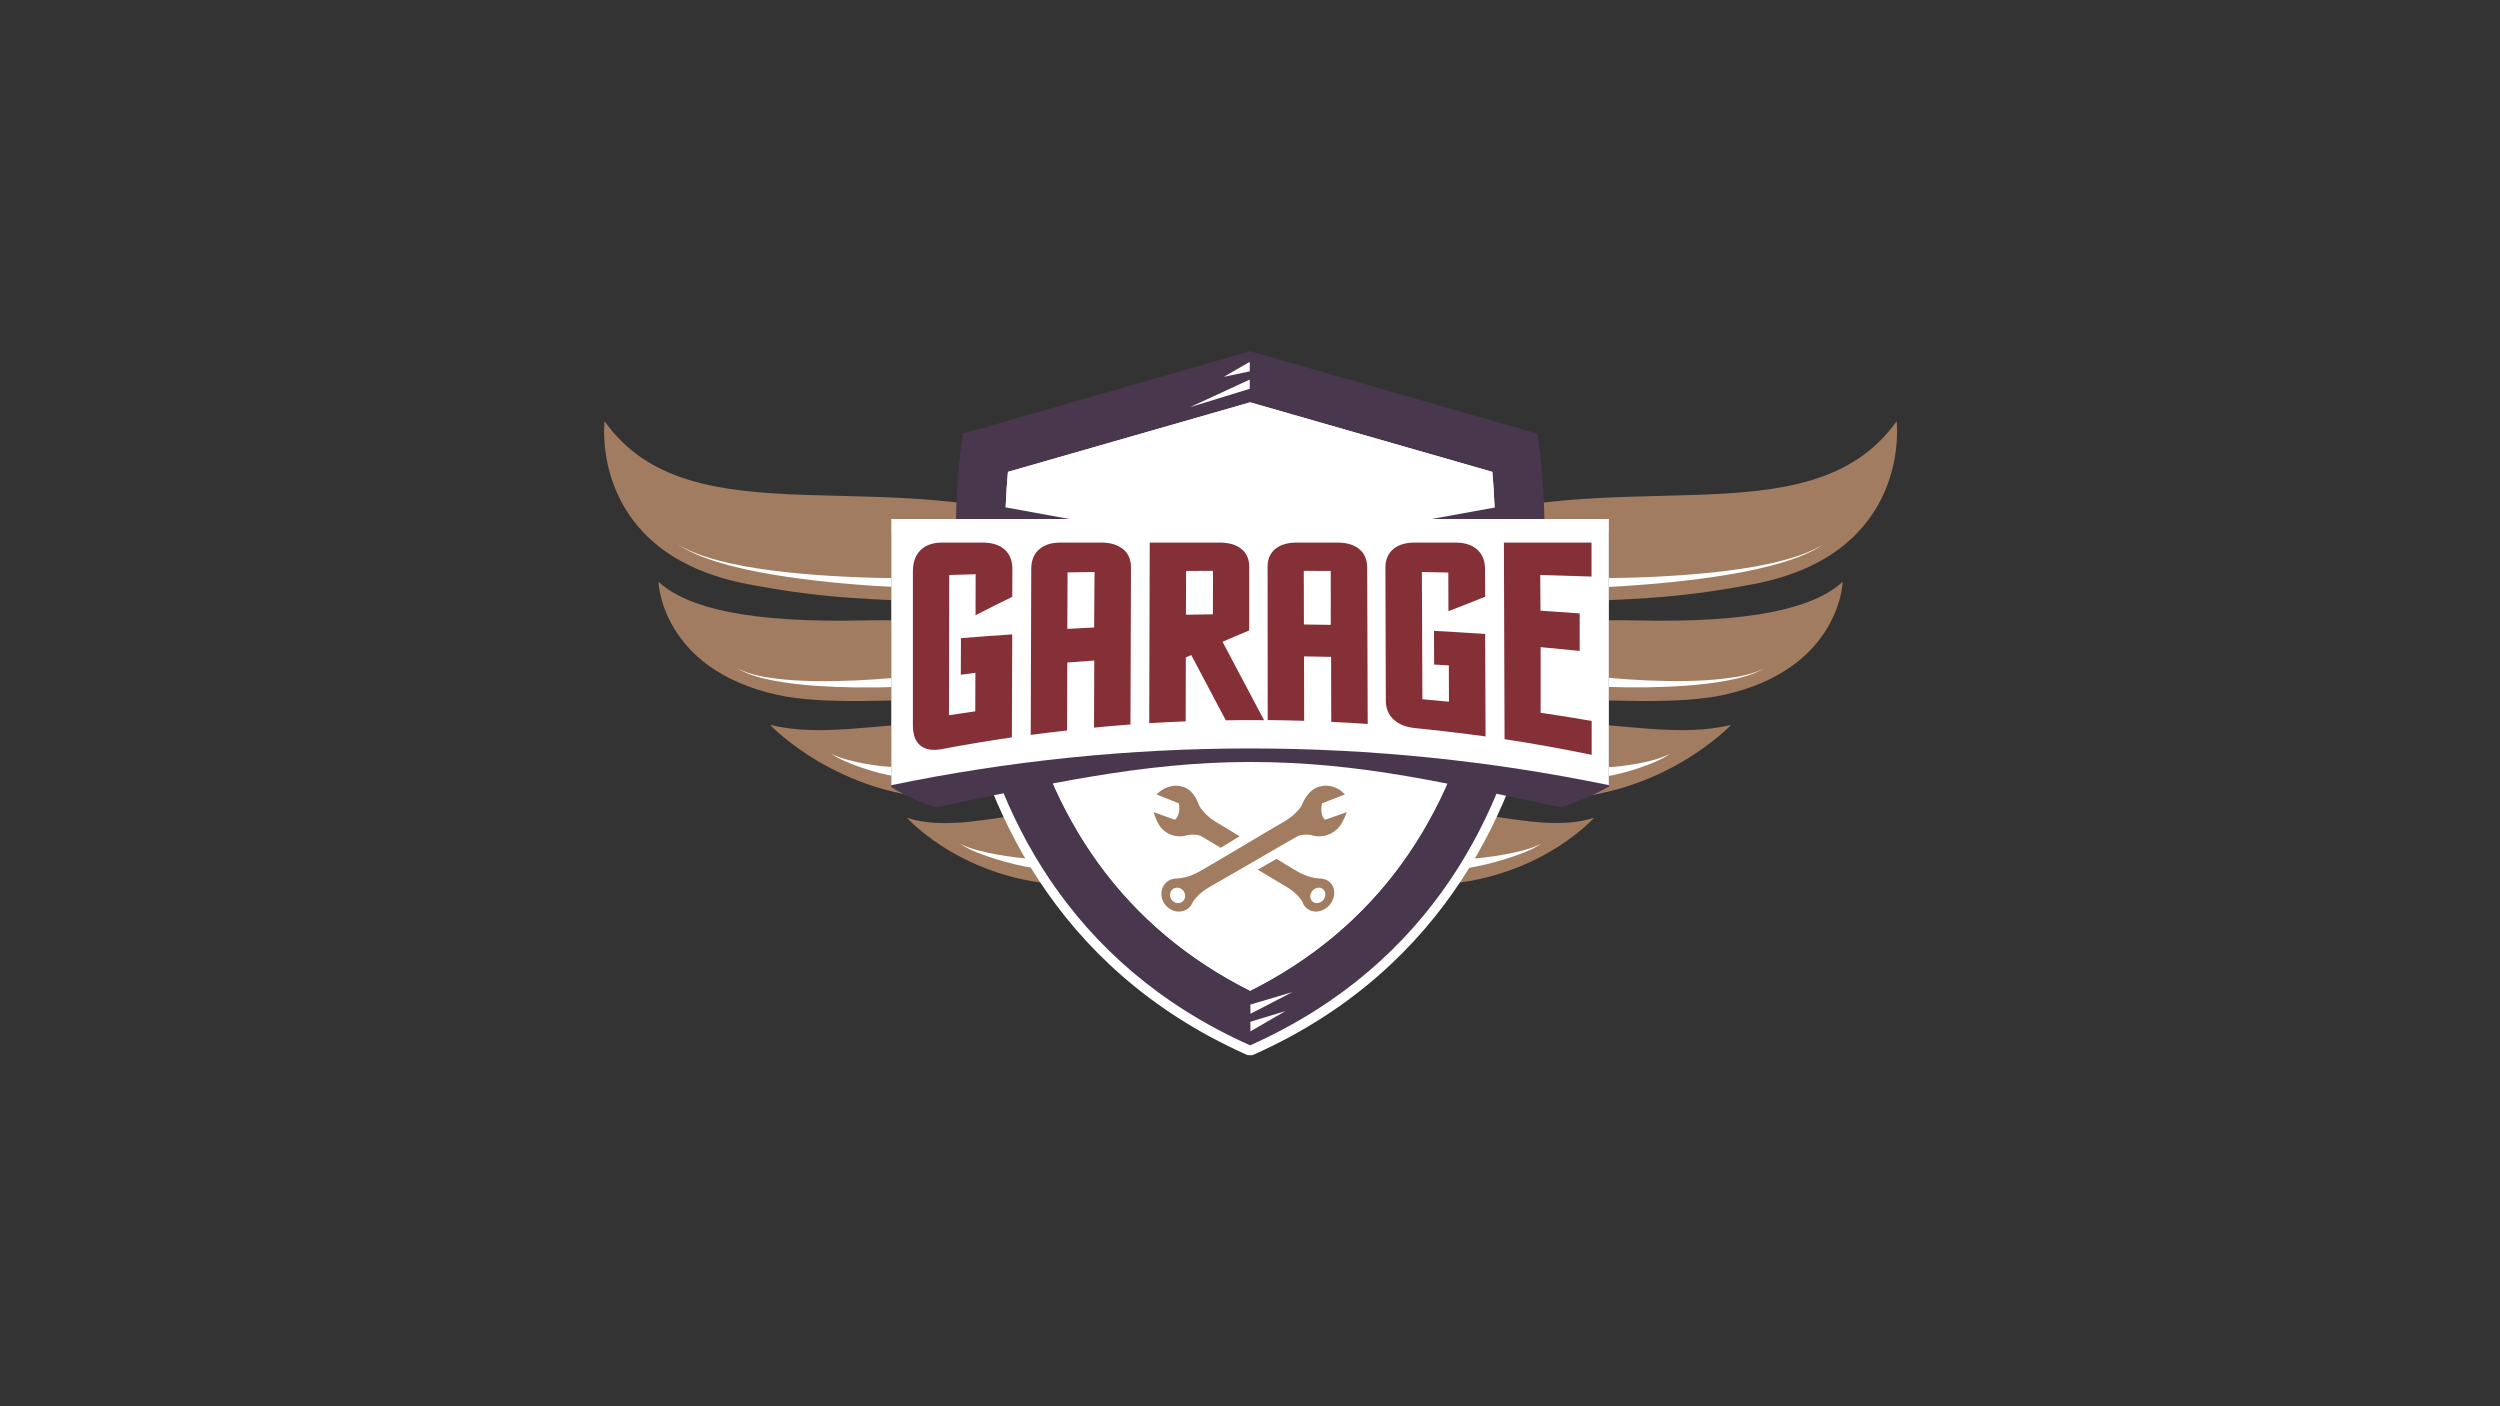 <?xml version="1.0" encoding="utf-8"?>
<!-- Generator: Adobe Illustrator 26.0.3, SVG Export Plug-In . SVG Version: 6.00 Build 0)  -->
<svg version="1.1" id="layer1" xmlns="http://www.w3.org/2000/svg" xmlns:xlink="http://www.w3.org/1999/xlink" x="0px" y="0px"
	 viewBox="0 0 1920 1080" style="enable-background:new 0 0 1920 1080;" xml:space="preserve">
<rect x="0" y="0" width="1920" height="1080" fill="#333333" stroke="none"/>
<style type="text/css">
	.st0{fill:#A17C60;}
	.st1{fill:#FFFFFF;}
	.st2{fill:#49374E;}
	.st3{fill:#F4F5F5;}
	.st4{fill:#853037;}
</style>
<path id="wleft" class="st0" d="M830,408.5c-145.6-57.1-298.4,9.6-365.7-85c0,0-12.5,101.5,109.4,125c67.1,12.9,101.3,11,143.8,14.3
	c52.8,4.1,93.5,17.9,120.6,40.6c0,0-61.3-29.4-175-26.9c-87.1,1.9-135.1-9.2-157.4-29.7c0,0,1.9,66.9,91,86.8
	c35.2,7.9,91.7,4,143.1,2.5c44.4-1.3,110.8,7.1,139.9,36.7c0,0-46.2-25.5-134.9-20.3c-79.6,4.7-114.9,13.4-153.4,4.2
	c0,0,52.4,55.8,139.2,56.9c18.8,0.2,37.6-7.7,52.2-8.3c60.9-2.5,87.2-1.8,120.7,13.3c-15.5-3.3-56.3-2.7-123.7,7.6
	c-32.6,5-59.6,9.5-83.2,1.9c0,0,46.6,52.7,133.4,51.7c46.1-0.5,78.3-4.9,106.8-7c3.6-17.1,4.9-33.9,5.2-47.6
	c0.2,0.1,0.3,0.1,0.5,0.2C942.5,625.5,975.6,465.7,830,408.5z"/>
<path id="wright" class="st0" d="M1090.9,408.5c145.6-57.1,298.4,9.6,365.7-85c0,0,12.5,101.5-109.4,125
	c-67.1,12.9-101.3,11-143.8,14.3c-52.8,4.1-93.5,17.9-120.6,40.6c0,0,61.3-29.4,175-26.9c87.1,1.9,135.1-9.2,157.4-29.7
	c0,0-1.9,66.9-91,86.8c-35.2,7.9-91.7,4-143.1,2.5c-44.4-1.3-110.8,7.1-139.9,36.7c0,0,46.2-25.5,134.9-20.3
	c79.6,4.7,114.9,13.4,153.4,4.2c0,0-52.4,55.8-139.2,56.9c-19.6,0.3-37.2-6.2-52.3-6.9c-59.6-2.6-87.5-3.1-120.6,11.8
	c15.5-3.3,56.3-2.7,123.7,7.6c32.6,5,59.6,9.5,83.2,1.9c0,0-46.6,52.7-133.4,51.7c-46.1-0.5-78.3-4.9-106.8-7
	c-3.6-17.1-4.9-33.9-5.2-47.6c-0.2,0.1-0.3,0.1-0.5,0.2C978.4,625.5,945.3,465.7,1090.9,408.5z"/>
<g>
	<g>
		<path class="st1" d="M958.5,810.4l-0.8-0.3c-0.7-0.2-1.3-0.5-1.9-0.8C808.2,742.8,755.2,616.4,736.8,522
			c-8.4-42.8-10.6-82.7-10.4-114.7c141.1-2.5,391-0.6,467.4-5c0.5,32.9-1.5,74.7-10.4,119.8c-18.5,94.4-71.5,220.7-219.1,287.2
			c-0.6,0.4-1.2,0.6-1.9,0.8l-0.8,0.3c0,0-1.5,0-1.6,0H958.5z"/>
	</g>
</g>
<g>
	<g>
		<path class="st2" d="M1180.7,333l-220.4-63.2h-0.4L739.6,333c0,0-61,343.7,220,469.6c0,0,0.3,0.3,0.5,0.2c0.2,0.1,0.5-0.2,0.5-0.2
			C1241.6,676.7,1180.7,333,1180.7,333z"/>
	</g>
</g>
<g>
	<g>
		<g>
			<path class="st3" d="M960.1,760.9C864.9,713,804.9,630.6,781.8,515.5c-12.9-64.1-10.5-122.3-7.7-153.1l186-53.4l186,53.4
				c2.8,30.7,5.1,89-7.7,153.1C1115.3,630.6,1055.4,713,960.1,760.9z"/>
		</g>
	</g>
	<g>
		<g>
			<path class="st1" d="M960.1,760.9C864.9,713,804.9,630.6,781.8,515.5c-12.9-64.1-10.5-122.3-7.7-153.1l186-53.4l186,53.4
				c2.8,30.7,5.1,89-7.7,153.1C1115.3,630.6,1055.4,713,960.1,760.9z"/>
		</g>
	</g>
</g>
<g>
	<g>
		<polygon class="st2" points="1185.8,398.6 1099.4,398.6 1149,389.6 		"/>
	</g>
</g>
<g>
	<g>
		<polygon class="st2" points="735,398.6 821.4,398.6 771.9,389.6 		"/>
	</g>
</g>
<g id="wrights">
	<g>
		<g>
			<g>
				<path class="st1" d="M1401.1,417.7c-12.4,8.3-26.8,13-41.2,16.8c-14.4,3.8-29.1,6.4-43.9,8.6c-29.5,4.3-59.3,6.7-89,8.1
					l-0.2-7.1c29.6-0.2,59.3-1.4,88.8-4.5c14.7-1.6,29.4-3.6,43.9-6.8C1373.9,429.5,1388.4,425.4,1401.1,417.7z"/>
			</g>
		</g>
	</g>
	<g>
		<g>
			<g>
				<path class="st1" d="M1355.2,513.1c-8.9,5.3-19.2,7.8-29.3,9.7c-10.2,1.9-20.5,3-30.9,3.8c-20.7,1.5-41.4,1.6-62.2,0.9l0.5-7.1
					c20.4,1.9,41,2.9,61.6,2.6c10.3-0.2,20.5-0.7,30.7-2C1335.8,519.8,1346,517.9,1355.2,513.1z"/>
			</g>
		</g>
	</g>
	<g>
		<g>
			<g>
				<path class="st1" d="M1183.7,647.8c-4,3-8.7,5.1-13.4,7c-4.7,1.9-9.5,3.5-14.3,5c-9.7,2.9-19.4,5.5-29.8,7l-0.5-7.1
					c9.6-0.3,19.7-1.7,29.4-3.4c4.9-0.9,9.8-1.9,14.6-3.2C1174.5,651.8,1179.3,650.3,1183.7,647.8z"/>
			</g>
		</g>
	</g>
	<g>
		<g>
			<g>
				<path class="st1" d="M1282.6,578.7c-3.4,2.8-7.4,4.6-11.4,6.4c-4,1.7-8.1,3.3-12.3,4.7c-8.4,2.7-16.6,5.2-25.9,6.5l-0.3-7.1
					c8.1,0,16.8-1.3,25.3-2.8c4.2-0.8,8.4-1.7,12.6-2.9C1274.7,582.2,1278.8,581,1282.6,578.7z"/>
			</g>
		</g>
	</g>
</g>
<g id="wlefts">
	<g>
		<g>
			<g>
				<path class="st1" d="M519.9,417.7c12.7,7.8,27.2,11.8,41.6,15.1c14.5,3.2,29.2,5.2,43.9,6.8c29.5,3.1,59.1,4.3,88.8,4.5
					l-0.2,7.1c-29.8-1.4-59.5-3.8-89-8.1c-14.7-2.2-29.4-4.8-43.9-8.6C546.7,430.7,532.3,425.9,519.9,417.7z"/>
			</g>
		</g>
	</g>
	<g>
		<g>
			<g>
				<path class="st1" d="M565.8,513.1c9.2,4.7,19.5,6.7,29.6,8c10.2,1.3,20.5,1.8,30.7,2c20.6,0.3,41.1-0.8,61.6-2.6l0.5,7.1
					c-20.7,0.7-41.5,0.5-62.2-0.9c-10.3-0.8-20.7-1.9-30.9-3.8C585,521,574.7,518.4,565.8,513.1z"/>
			</g>
		</g>
	</g>
	<g>
		<g>
			<g>
				<path class="st1" d="M737.3,647.8c4.3,2.5,9.2,4,13.9,5.3c4.8,1.3,9.7,2.3,14.6,3.2c9.8,1.7,19.8,3.1,29.4,3.4l-0.5,7.1
					c-10.4-1.5-20.1-4.1-29.8-7c-4.8-1.5-9.6-3.1-14.3-5C746,652.9,741.3,650.8,737.3,647.8z"/>
			</g>
		</g>
	</g>
	<g>
		<g>
			<g>
				<path class="st1" d="M638.5,578.7c3.7,2.3,7.9,3.5,12,4.7c4.2,1.2,8.4,2.1,12.6,2.9c8.4,1.5,17.2,2.8,25.3,2.8l-0.3,7.1
					c-9.2-1.2-17.5-3.7-25.9-6.5c-4.2-1.4-8.3-2.9-12.3-4.7C645.9,583.3,641.9,581.5,638.5,578.7z"/>
			</g>
		</g>
	</g>
</g>
<g>
	<g>
		<path class="st1" d="M960.3,771.5v7.1l32.3-16.7L960.3,771.5z M960.3,792.1l26.9-15.6l-26.9,8.2V792.1z"/>
	</g>
</g>
<g>
	<g>
		<path class="st1" d="M959.8,298.6v-7.1l-45.9,21.2L959.8,298.6z M959.8,277.9l-19.9,11.5l19.9-4.2V277.9z"/>
	</g>
</g>
<g>
	<g>
		<path class="st2" d="M1199,620.1c-85.2-17.7-152.5-34.9-238.9-34.9c-83.3,0-159.4,17.9-241.6,34.9c-3.3-1.1-22.7-8-33.9-15.6
			c0-63.3,0-133.9,0-195.5c183.7,0,367.4,0,551.1,0c0,61.5,0,131.9,0,195.1C1227.4,608.8,1216.5,614,1199,620.1z"/>
	</g>
</g>
<g>
	<g>
		<path class="st1" d="M1235.6,603c-181.8-37.6-369.3-37.6-551.1,0c0-68.1,0-136.3,0-204.4c183.7,0,367.4,0,551.1,0
			C1235.6,466.8,1235.6,534.9,1235.6,603z"/>
	</g>
</g>
<path id="key2" class="st0" d="M920.8,618.4L920.8,618.4c-0.2-0.5-3.4-11.2-11.8-14c-1.9-0.6-3.9-1-5.8-1c-7.1,0-12.1,4.2-12.3,4.4
	l-2.7,2.3l17.2,6.9c1.3,7.9-1.8,11.5-3,12.6l-16.5-5.9l1.3,3.6c1.8,4.9,4.3,9.8,10.1,12.9c2.8,1.4,5.7,2.1,8.8,2.1
	c2.7,0,4.8-0.6,6-0.9c1-0.2,2.3-0.4,3.7-0.4c2.6,0,5.2,0.4,6.4,1c0.7,0.4,7,4.1,15.3,9.1c3.7-2.2,7.8-4.7,11.8-7.2l2.7-1.6
	c-8.1-5-15.2-9.4-18.6-11.3C924.3,625.4,920.8,618.4,920.8,618.4z M1013.6,674.7l-0.4,0c-9-0.7-15.1-4.4-19.7-7.1
	c-0.8-0.5-1.6-1-2.3-1.4c-1.3-0.8-5.4-3.2-10.8-6.6c-4.7,2.7-9.8,5.6-14.5,8.3c10.1,6.1,18.9,11.3,22.3,13.3
	c7.4,4.3,10.9,9.5,12,11.2c1.4,4.7,5.5,7.7,10.4,7.7h0.1c6.7-0.1,12.9-5.6,13.9-12.5C1025.6,680.5,1020.8,674.7,1013.6,674.7z
	 M1011.4,693.6c-3.1,0-5.4-2.6-5.1-5.8c0.4-3.3,3.3-6,6.5-6.1h0c3.2,0,5.5,2.7,5,6C1017.5,690.9,1014.6,693.5,1011.4,693.6z"/>
<path id="key1" class="st0" d="M905.2,700.1c-6.7-0.1-12.6-5.6-13.2-12.5c-0.6-7.1,4.5-12.9,11.7-12.9l0.4,0
	c9-0.7,15.4-4.4,20.1-7.1c0.9-0.5,1.7-1,2.4-1.4c2.5-1.4,14.5-8.6,27.6-16.3c13-7.8,26.8-16,32-18.9c9.7-5.5,13.6-12.6,13.6-12.6
	l0,0c0.2-0.5,4-11.2,12.6-14c1.9-0.6,3.9-1,5.9-1c7.1,0,11.9,4.2,12.1,4.4l2.5,2.3l-17.6,6.9c-1.7,7.9,1.1,11.5,2.3,12.6l16.8-5.9
	l-1.5,3.6c-2.1,4.9-4.8,9.8-10.9,12.9c-2.8,1.4-5.8,2.1-8.9,2.1c-2.7,0-4.8-0.6-6-0.9c-1-0.3-2.2-0.4-3.7-0.4c-2.6,0-5.2,0.4-6.5,1
	c-1.3,0.6-21.2,12.2-38.1,22c-13.2,7.7-25.7,14.9-30,17.3c-7.6,4.3-11.5,9.5-12.6,11.2C914.5,697.2,910.3,700.1,905.2,700.1
	L905.2,700.1z M904,681.7c-3.2,0-5.6,2.7-5.4,6c0.2,3.3,3,5.9,6.2,5.9c3.1,0,5.6-2.6,5.4-5.8C910,684.5,907.3,681.7,904,681.7
	L904,681.7z"/>
<path id="text" class="st4" d="M754.7,416.7c-10.4,0-20.7,0-31.1,0c-7.1,0-12.6,1.9-16.6,5.8c-4,3.9-5.9,9.4-5.9,16.4v118.4
	c0,7.1,2,12.3,5.9,15.4c3.9,3.1,9.4,3.9,16.4,2.6c17.8-3.4,35.8-6.4,53.7-9c0.1-26.4,0.2-52.7,0.3-79.1c-13.1,0.9-26.3,1.8-39.4,2.9
	c0,9.4,0,18.7-0.1,28.1c3.7-0.5,7.5-1,11.2-1.5c0,9.9,0,19.7-0.1,29.6c-6.8,1-13.5,2-20.2,3c0.1-35.9,0.1-71.8,0.2-107.7
	c6.8-0.2,13.5-0.4,20.3-0.6c0,10.5-0.1,21-0.1,31.5c9.4-4.9,18.8-9.6,28.2-14.1c0-7.1,0-14.3,0.1-21.4c0-6.5-2-11.4-6-15
	C767.5,418.5,761.9,416.7,754.7,416.7z M845.8,416.7c-10.4,0-20.8,0-31.2,0c-7.1,0-12.6,1.7-16.6,5.3c-4,3.5-6,8.5-6,14.9
	c-0.1,42.5-0.3,85-0.4,127.5c9.3-1.2,18.6-2.4,27.9-3.4c0.1-17.4,0.1-34.8,0.2-52.2c6.9-0.5,13.8-1,20.7-1.5
	c-0.1,17.2-0.1,34.3-0.2,51.5c9.3-0.9,18.6-1.7,28-2.4c0.1-40.2,0.2-80.4,0.4-120.6c0-6-2-10.7-6-14
	C858.4,418.4,852.9,416.7,845.8,416.7z M840.3,481.9c-6.9,0.3-13.7,0.7-20.6,1.1c0.1-14.5,0.1-29,0.2-43.4
	c6.9-0.1,13.8-0.2,20.7-0.3C840.5,453.4,840.4,467.7,840.3,481.9z M959.4,484.2c0-16.3,0-32.6,0-48.9c0-5.9-2-10.5-6-13.7
	c-4-3.3-9.6-4.9-16.7-4.9c-17.9,0-35.8,0-53.7,0c-0.1,46.2-0.2,92.5-0.4,138.7c9.3-0.6,18.7-1,28-1.4c0-16.4,0.1-32.7,0.1-49.1
	c1.4-0.6,2.8-1.2,4.2-1.8c8.8,16.7,17.6,33.4,26.5,50.1c9.8-0.2,19.6-0.2,29.4-0.1c-10.7-20.2-21.3-40.2-31.9-60.2
	C945.7,489.9,952.6,487,959.4,484.2z M931.5,471.8c-6.9,0.1-13.8,0.2-20.7,0.3c0-11.2,0-22.4,0.1-33.6c6.9,0,13.8-0.1,20.7-0.1
	C931.5,449.5,931.5,460.6,931.5,471.8z M1043.9,421.7c-4-3.3-9.6-5-16.7-5c-10.4,0-20.8,0-31.2,0c-7.1,0-12.6,1.6-16.6,4.9
	c-3.9,3.3-5.9,7.8-5.9,13.7c0,39.2,0,78.5,0.1,117.7c9.3,0.1,18.7,0.3,28,0.6c0-16.5,0-33-0.1-49.5c6.9,0.1,13.8,0.2,20.8,0.4
	c0,16.6,0.1,33.3,0.1,49.9c9.3,0.4,18.7,1,28,1.6c-0.1-40.1-0.2-80.2-0.4-120.3C1049.9,429.7,1047.9,425,1043.9,421.7z M1022,479.9
	c-6.9-0.1-13.8-0.2-20.6-0.3c0-13.7,0-27.5-0.1-41.2c6.9,0,13.8,0.1,20.7,0.1C1022.1,452.3,1022,466.1,1022,479.9z M1101.3,484.5
	c0,8.6,0.1,17.3,0.1,25.9c3.8,0.2,7.5,0.4,11.3,0.6c0,9.3,0.1,18.6,0.1,27.9c-6.8-0.7-13.6-1.3-20.4-1.9
	c-0.1-32.6-0.2-65.1-0.4-97.7c6.8,0.1,13.6,0.2,20.3,0.4c0,9.9,0.1,19.8,0.1,29.7c9.4-3.6,18.8-7.4,28.2-11.1c0-7.1,0-14.2-0.1-21.3
	c0-6.4-2.1-11.5-6.1-15c-4-3.6-9.6-5.3-16.8-5.3c-10.4,0-20.7,0-31.1,0c-7.1,0-12.6,1.7-16.6,5.1c-3.9,3.4-5.9,8.1-5.9,14.1
	c0.1,34,0.2,68,0.3,102c0,6.1,2,11,6,14.7c4,3.7,9.5,5.9,16.6,6.6c18,1.8,36,3.9,54,6.4c-0.1-26.2-0.2-52.5-0.3-78.7
	C1127.7,486,1114.5,485.2,1101.3,484.5z M1222.4,416.7c-22.5,0-44.9,0-67.4,0c0.2,50.3,0.3,100.7,0.5,151c22.4,3.4,44.7,7.4,66.9,12
	v-26c-13-2.3-26.1-4.4-39.2-6.3c0-16.8,0-33.6,0-50.4c10,0.9,20,1.9,30,2.9c0-9.6,0-19.2,0-28.8c-10-0.7-20-1.4-30.1-2.1
	c-0.1-9.1-0.1-18.2-0.2-27.4c13.1,0.4,26.3,0.8,39.4,1.2V416.7z"/>
</svg>
